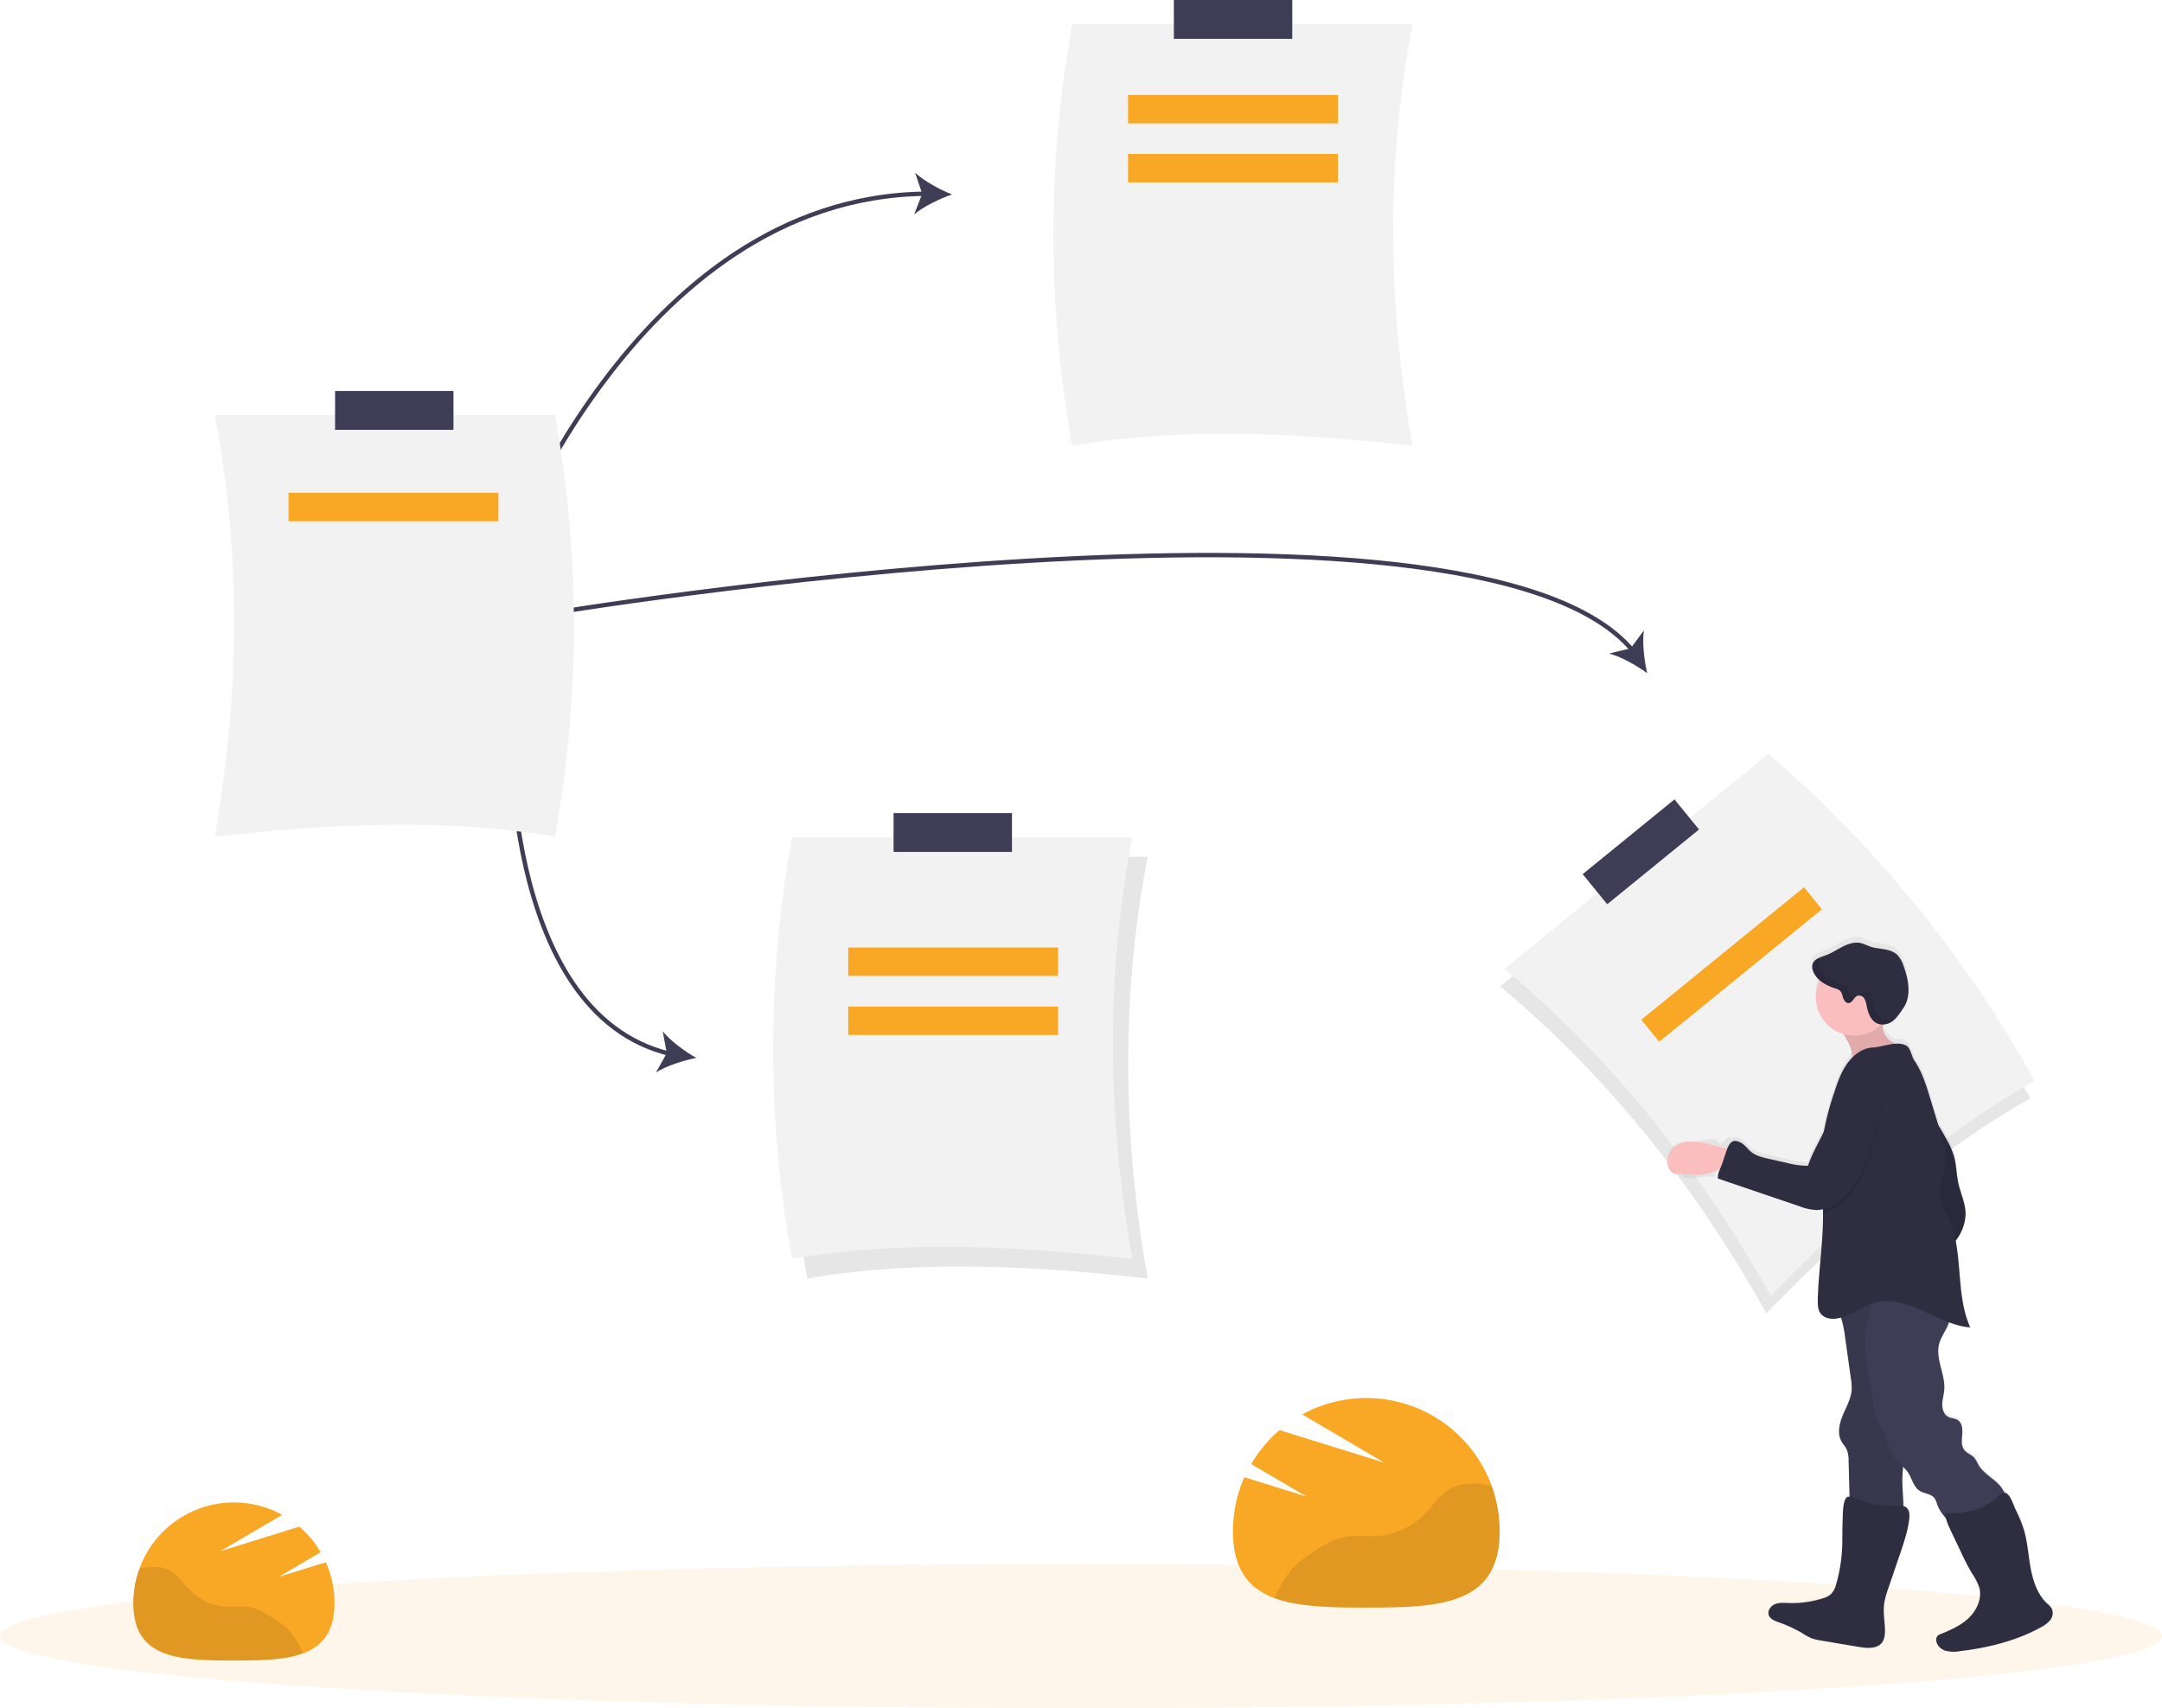 <svg id="ff6c2c6f-bb99-48ca-bf0f-ae1c98c215e0" data-name="Layer 1" xmlns="http://www.w3.org/2000/svg" xmlns:xlink="http://www.w3.org/1999/xlink" width="989" height="781.43" viewBox="0 0 989 781.43"><defs><linearGradient id="a6110406-8b9c-48da-9b9b-78691cfdbd93" x1="949.45" y1="825.55" x2="949.45" y2="497.17" gradientTransform="translate(-20.24 29.65) rotate(-2.31)" gradientUnits="userSpaceOnUse"><stop offset="0" stop-color="gray" stop-opacity="0.25"/><stop offset="0.54" stop-color="gray" stop-opacity="0.12"/><stop offset="1" stop-color="gray" stop-opacity="0.1"/></linearGradient></defs><title>timeline</title><path d="M596,263.22c45.59-8,98.57-6.61,155.7,0-11.59-65.73-12.12-130.11,0-192.93H596A543.76,543.76,0,0,0,596,263.22Z" transform="translate(-105.5 -59.28)" fill="#f2f2f2"/><rect x="642.48" y="59.28" width="54.16" height="17.77" transform="translate(1233.62 77.05) rotate(-180)" fill="#3f3d56"/><path d="M474.8,644.15c45.59-8,98.57-6.61,155.7,0-11.59-65.73-12.12-130.11,0-192.93H474.8A543.76,543.76,0,0,0,474.8,644.15Z" transform="translate(-105.5 -59.28)" opacity="0.1"/><path d="M467.8,635.15c45.59-8,98.57-6.61,155.7,0-11.59-65.73-12.12-130.11,0-192.93H467.8A543.76,543.76,0,0,0,467.8,635.15Z" transform="translate(-105.5 -59.28)" fill="#f2f2f2"/><rect x="514.26" y="431.22" width="54.16" height="17.77" transform="translate(977.18 820.92) rotate(-180)" fill="#3f3d56"/><path d="M334,320.22S394.39,149.41,528.93,147.9" transform="translate(-105.5 -59.28)" fill="none" stroke="#3f3d56" stroke-miterlimit="10" stroke-width="2"/><path d="M541,148.22c-5.73,2-12.85,5.41-17.31,9.12l3.66-9.43-3.22-9.59C528.41,142.23,535.37,146,541,148.22Z" transform="translate(-105.5 -59.28)" fill="#3f3d56"/><path d="M339,385.22s-5.46,137.44,73.06,156.15" transform="translate(-105.5 -59.28)" fill="none" stroke="#3f3d56" stroke-miterlimit="10" stroke-width="2"/><path d="M424,543.22c-5.95,1.16-13.48,3.57-18.41,6.62l4.93-8.83-1.86-9.94C412.36,535.53,418.73,540.22,424,543.22Z" transform="translate(-105.5 -59.28)" fill="#3f3d56"/><path d="M355,340.22S779.62,269.44,852.49,357" transform="translate(-105.5 -59.28)" fill="none" stroke="#3f3d56" stroke-miterlimit="10" stroke-width="2"/><path d="M859,367.22c-4.9-3.57-11.79-7.46-17.37-9l9.82-2.39,6-8.13C856.72,353.46,857.62,361.32,859,367.22Z" transform="translate(-105.5 -59.28)" fill="#3f3d56"/><g opacity="0.1"><ellipse cx="494.5" cy="748.43" rx="494.5" ry="33" fill="#f9a826"/></g><path d="M1034.26,561.74c-40.39,22.6-80.61,57.11-120.74,98.3C881,601.76,840.78,551.5,791.71,510.43l120.74-98.3A543.88,543.88,0,0,1,1034.26,561.74Z" transform="translate(-105.5 -59.28)" opacity="0.1"/><path d="M1036.26,553.74c-40.39,22.6-80.61,57.11-120.74,98.3C883,593.76,842.78,543.5,793.71,502.43l120.74-98.3A543.88,543.88,0,0,1,1036.26,553.74Z" transform="translate(-105.5 -59.28)" fill="#f2f2f2"/><rect x="829.01" y="440.03" width="54.16" height="17.77" transform="translate(-196.72 582.02) rotate(-39.15)" fill="#3f3d56"/><rect x="849.61" y="493.97" width="96" height="13" transform="translate(-219.95 619.81) rotate(-39.15)" fill="#f9a826"/><path d="M1044.15,795a9.78,9.78,0,0,0-2.17-2.42c-4.37-4.12-6.4-10.19-7.48-16.12s-1.39-12-3.12-17.82a59.18,59.18,0,0,0-3.52-8.67c-1-2.13-2.26-6.33-4.09-7.82a2.83,2.83,0,0,0-1.26-.62,14.71,14.71,0,0,0-3.62-4.81c-2.86-2.59-6.35-4.65-8.26-8a18,18,0,0,0-1.93-3.3c-1.29-1.42-3.33-2-4.52-3.5-1.55-1.94-1.2-4.71-1-7.19s0-5.43-2.14-6.72c-1.28-.79-2.93-.72-4.26-1.41-2-1-2.79-3.53-2.75-5.78s.74-4.44.92-6.68c.56-7.16-4.16-14.28-2.34-21.22.69-2.63,2.27-4.92,3.44-7.36a16.1,16.1,0,0,0,1-2.54,35.35,35.35,0,0,0,9.74,2.34c-5.51-12.35-4.11-26.72-6.68-40l.33-.46a20.78,20.78,0,0,0,4.22-11.85c0-5-2.31-9.57-3.35-14.4-.89-4.12-.85-8.41-2-12.46a37.65,37.65,0,0,0-3.16-7.22q-1.87-3.46-3.93-6.82-1.92-6.36-3.85-12.72c-1.8-6-3.65-12-7.15-17.14-1.28-1.89-1.67-5.7-3.64-6.85a8.81,8.81,0,0,0-5.2-.9c-2.78-1.56-5.22-3.81-5.57-6.89a6.65,6.65,0,0,1,.2-2l.34,0c4.4-.41,6.63-4.29,8.92-7.68,3.7-5.51,2.29-12.95,0-19.21a13.08,13.08,0,0,0-3-5.29c-3.21-3-8.29-2.33-12.43-3.78a40.15,40.15,0,0,0-4.11-1.55c-2.75-.65-5.63.25-8.15,1.52s-4.87,2.91-7.51,3.92-5.9,1.79-6.55,4.5a5,5,0,0,0,.22,2.73,10.2,10.2,0,0,0,3.09,4.45,17.82,17.82,0,0,0,10.87,24.83c.76,1.21,1.47,2.45,2.12,3.73,1.16,2.24,2.14,4.88,1.74,7.28a22.35,22.35,0,0,0-2,2.44c-2.87,4-4.5,8.7-6,13.37a141.37,141.37,0,0,0-4.83,18.28c-2.44,5.18-5.42,10.14-7.19,15.59a35.2,35.2,0,0,1-9.38-1.25l-8.44-1.92c-2.94-.66-6-1.39-8.3-3.32-1.22-1-2.17-2.33-3.41-3.33s-3.73-2.15-5.09-1.33a4,4,0,0,0-.69.53c-1.24-2.51-4.28,3.89-5.72,1.52-2.06-3.41-9.29.54-13.19-.1a9.25,9.25,0,0,0-6.79,1.57c-2.28,1.63-3.71,5-2,7.28a12.51,12.51,0,0,0,1.39,1.43,28.59,28.59,0,0,1,3.09,4.28c3.08,4.43,10.17.52,15.55,1.54-.12.34,3.77-8.09,3.65-7.74-.71,2.07-2.22,4.59-1.84,6.75l37.54,12.85a22.86,22.86,0,0,0,7.56,1.66,12.71,12.71,0,0,0,3-.39l0,1.92v.07c.1,13.19-2,26.3-2.39,39.48-.07,2.4,0,5,1.52,6.88,1.7,2.06,4.72,2.46,7.35,2a16.65,16.65,0,0,0,1.86-.41,69.19,69.19,0,0,1,1.92,10.1l2.49,17.76a27.09,27.09,0,0,1,.39,5.54c-.29,4.18-2.5,7.94-4.1,11.81s-2.55,8.49-.45,12.11c.66,1.12,1.57,2.08,2.16,3.24a13.1,13.1,0,0,1,1,5.67q.23,8.1.44,16.18a1.89,1.89,0,0,0-1.26.26c-2.08,1.61-1.85,9.33-2,11.72-.16,4,0,8.08-.22,12.12a72.32,72.32,0,0,1-2.68,16.13,10.29,10.29,0,0,1-2.29,4.61,9.86,9.86,0,0,1-4.07,2.11,46.48,46.48,0,0,1-15.41,2.09c-2.11-.06-4.31-.27-6.27.54s-3.54,3-2.83,5c.61,1.68,2.46,2.48,4.13,3.11a66.29,66.29,0,0,1,11,5,30.8,30.8,0,0,0,4.25,2.42,21.91,21.91,0,0,0,4.38,1.08l17.73,3c3.63.63,8,1,10.31-2,1.25-1.62,1.43-3.82,1.37-5.87-.1-4-.9-8.08-.38-12.07a37.24,37.24,0,0,1,1.86-6.94L974.58,770c1.78-5.27,3.58-10.58,4.27-16.1.25-2,.23-4.27-1.3-5.53a3.69,3.69,0,0,0-1.32-.68c-.06-4.82-.69-9.64-.42-14.46.07-1.21.19-2.41.29-3.61a17.21,17.21,0,0,1,2.47,2.92c1.71,2.67,2.34,6.21,4.95,8,2.22,1.51,5.51,1.44,7.07,3.64a10.34,10.34,0,0,1,1.12,2.7,19.37,19.37,0,0,0,4,6.36,32.28,32.28,0,0,0,2.47,6.34l4.4,9.3a106,106,0,0,0,5,9.77,27.75,27.75,0,0,1,3.35,6.46c1.41,4.95-.89,10.37-4.53,14s-8.44,5.73-13.17,7.68a3.58,3.58,0,0,0-1.34.8,2.59,2.59,0,0,0-.61,1.74c0,2.31,1.9,4.28,4.08,5a15.55,15.55,0,0,0,6.83.25c12.78-1.55,25.52-4.68,36.82-10.88a13.21,13.21,0,0,0,4.39-3.39A5.13,5.13,0,0,0,1044.15,795Z" transform="translate(-105.5 -59.28)" fill="url(#a6110406-8b9c-48da-9b9b-78691cfdbd93)"/><path d="M990.14,570.78q3.2,4.9,6,10.06A37.17,37.17,0,0,1,999.3,588c1.16,4,1.13,8.27,2,12.36,1,4.8,3.34,9.38,3.34,14.29a20.56,20.56,0,0,1-4.22,11.76,56.28,56.28,0,0,1-8.82,9.11,187.68,187.68,0,0,1-12.48-61.21c-.1-2.91-.12-5.9.94-8.61.65-1.69,3.77-6.35,5.78-4.52.73.67.92,3.68,1.37,4.69A36.86,36.86,0,0,0,990.14,570.78Z" transform="translate(-105.5 -59.28)" fill="#2f2e41"/><path d="M990.14,570.78q3.2,4.9,6,10.06A37.17,37.17,0,0,1,999.3,588c1.16,4,1.13,8.27,2,12.36,1,4.8,3.34,9.38,3.34,14.29a20.56,20.56,0,0,1-4.22,11.76,56.28,56.28,0,0,1-8.82,9.11,187.68,187.68,0,0,1-12.48-61.21c-.1-2.91-.12-5.9.94-8.61.65-1.69,3.77-6.35,5.78-4.52.73.67.92,3.68,1.37,4.69A36.86,36.86,0,0,0,990.14,570.78Z" transform="translate(-105.5 -59.28)" opacity="0.1"/><path d="M882.79,581.7c-3.91-.64-8.25-.33-11.29,2.21a9.32,9.32,0,0,0-3.24,6.16c-.26,2.78,1.35,6.06,4.13,6.28a13.17,13.17,0,0,0,2-.13,29.88,29.88,0,0,1,5.24.43,21.39,21.39,0,0,0,18.23-7.36c2.39-2.95-.76-4.29-3.58-4.89C890.42,583.58,886.65,582.34,882.79,581.7Z" transform="translate(-105.5 -59.28)" fill="#fbbebe"/><path d="M949.67,672l2.48,17.62a26.7,26.7,0,0,1,.38,5.5c-.29,4.15-2.5,7.88-4.09,11.72s-2.56,8.43-.45,12c.65,1.11,1.56,2.06,2.15,3.21a13,13,0,0,1,1,5.64l.68,25a157.33,157.33,0,0,0,23.18-.12,1.3,1.3,0,0,0,.84-.27,1.34,1.34,0,0,0,.29-.9c.34-5.85-.68-11.71-.35-17.56.12-2.14.42-4.28.46-6.42.12-8.71-4.18-17.24-2.88-25.86a57.51,57.51,0,0,1,1.6-6.43c4.11-14.95,3.24-30.76,2.33-46.24a1.1,1.1,0,0,0-.2-.71,1.13,1.13,0,0,0-.54-.29,28.48,28.48,0,0,0-25.78,4.91c-1.09.88-3.84,1.72-4.56,2.77-1,1.47.31,2.92.89,4.48A56.76,56.76,0,0,1,949.67,672Z" transform="translate(-105.5 -59.28)" fill="#3f3d56"/><path d="M949.67,672l2.48,17.62a26.7,26.7,0,0,1,.38,5.5c-.29,4.15-2.5,7.88-4.09,11.72s-2.56,8.43-.45,12c.65,1.11,1.56,2.06,2.15,3.21a13,13,0,0,1,1,5.64l.68,25a157.33,157.33,0,0,0,23.18-.12,1.3,1.3,0,0,0,.84-.27,1.34,1.34,0,0,0,.29-.9c.34-5.85-.68-11.71-.35-17.56.12-2.14.42-4.28.46-6.42.12-8.71-4.18-17.24-2.88-25.86a57.51,57.51,0,0,1,1.6-6.43c4.11-14.95,3.24-30.76,2.33-46.24a1.1,1.1,0,0,0-.2-.71,1.13,1.13,0,0,0-.54-.29,28.48,28.48,0,0,0-25.78,4.91c-1.09.88-3.84,1.72-4.56,2.77-1,1.47.31,2.92.89,4.48A56.76,56.76,0,0,1,949.67,672Z" transform="translate(-105.5 -59.28)" opacity="0.1"/><path d="M996,666.71c-1.17,2.43-2.74,4.7-3.44,7.31-1.82,6.89,2.89,14,2.33,21.06-.18,2.22-.87,4.4-.92,6.63s.77,4.7,2.75,5.73c1.33.69,3,.62,4.25,1.4,2.11,1.28,2.35,4.22,2.14,6.67s-.56,5.21,1,7.14c1.19,1.49,3.23,2.06,4.51,3.47a17.25,17.25,0,0,1,1.93,3.27c1.91,3.33,5.4,5.38,8.26,7.94s5.28,6.47,4,10.09c-.94,2.67-3.58,4.3-6.12,5.56a64.9,64.9,0,0,1-14.57,5.14,3.39,3.39,0,0,1-1.67.09,3.57,3.57,0,0,1-1.46-1c-2.95-2.88-6-5.91-7.36-9.81a10.21,10.21,0,0,0-1.12-2.68c-1.56-2.18-4.85-2.11-7.07-3.61-2.6-1.77-3.23-5.29-4.93-7.94s-4.19-4.22-6-6.56c-3.06-3.88-3.81-9.06-6-13.49a62.76,62.76,0,0,1-2.86-5.6,30.39,30.39,0,0,1-1.37-7.24c-1.41-11.67-5-23.44-2.74-35,.5-2.55,1.27-5,1.59-7.62.55-4.54-.32-9.17.35-13.7a3.73,3.73,0,0,1,1.51-2.9,4,4,0,0,1,1.72-.36,118.6,118.6,0,0,1,17.78.4c3,.3,6.36.91,8.16,3.35,1.53,2.1,1.45,4.92,1.94,7.47.61,3.13,2.2,4.85,3.87,7.31S997.27,664.17,996,666.71Z" transform="translate(-105.5 -59.28)" fill="#3f3d56"/><path d="M973,748c1.58,0,3.33-.1,4.55.91,1.52,1.24,1.54,3.53,1.3,5.48-.7,5.48-2.49,10.75-4.28,16l-5.32,15.6a37,37,0,0,0-1.86,6.89c-.52,4,.28,8,.38,12,0,2-.13,4.22-1.38,5.82-2.26,2.91-6.67,2.57-10.3,2l-17.71-3a21.09,21.09,0,0,1-4.38-1.08,28.69,28.69,0,0,1-4.25-2.39,65.38,65.38,0,0,0-11-5c-1.66-.63-3.52-1.42-4.12-3.09-.71-2,.87-4.19,2.83-5s4.15-.6,6.27-.53a46.72,46.72,0,0,0,15.4-2.09,9.84,9.84,0,0,0,4.06-2.09,10.1,10.1,0,0,0,2.29-4.57,70.25,70.25,0,0,0,2.68-16c.21-4,.07-8,.23-12,.1-2.38-.13-10,1.95-11.63,1.59-1.22,8.13,2.14,10.28,2.64A50,50,0,0,0,973,748Z" transform="translate(-105.5 -59.28)" fill="#2f2e41"/><path d="M1031.31,759.09c1.73,5.74,2,11.79,3.12,17.68s3.1,11.91,7.47,16a9.69,9.69,0,0,1,2.17,2.4,5.06,5.06,0,0,1-.75,5.23,13.23,13.23,0,0,1-4.39,3.36c-11.29,6.17-24,9.27-36.81,10.81a15.36,15.36,0,0,1-6.82-.24c-2.18-.74-4.11-2.7-4.07-5a2.53,2.53,0,0,1,.6-1.72,3.62,3.62,0,0,1,1.35-.8c4.72-1.93,9.51-4,13.16-7.62s5.94-9,4.53-13.86a27,27,0,0,0-3.35-6.41,108.53,108.53,0,0,1-5-9.7l-4.4-9.23c-1.29-2.7-2.59-5.48-2.81-8.46a40.42,40.42,0,0,0,16.22-2.6,25.24,25.24,0,0,0,6.67-4c1.7-1.42,3.25-4.07,5.54-2.21,1.84,1.48,3,5.64,4.08,7.76A57.3,57.3,0,0,1,1031.31,759.09Z" transform="translate(-105.5 -59.28)" fill="#2f2e41"/><path d="M966.83,529.91c.44,3.83,4.16,6.37,7.71,7.88L952.07,545c1.45-2.78.28-6.17-1.16-9a50.1,50.1,0,0,0-4-6.4c-.22-.32-.47-.71-.31-1.06a1.12,1.12,0,0,1,.63-.49c4.62-2.06,9.38-4.19,14.43-4.94,1.46-.22,4.22-.8,5.31.68S966.62,528.14,966.83,529.91Z" transform="translate(-105.5 -59.28)" fill="#fbbebe"/><path d="M966.83,529.91c.44,3.83,4.16,6.37,7.71,7.88L952.07,545c1.45-2.78.28-6.17-1.16-9a50.1,50.1,0,0,0-4-6.4c-.22-.32-.47-.71-.31-1.06a1.12,1.12,0,0,1,.63-.49c4.62-2.06,9.38-4.19,14.43-4.94,1.46-.22,4.22-.8,5.31.68S966.62,528.14,966.83,529.91Z" transform="translate(-105.5 -59.28)" opacity="0.1"/><circle cx="848.27" cy="456.12" r="17.62" fill="#fbbebe"/><path d="M938.54,660.4c1.71,2,4.72,2.44,7.35,2,6.15-1,11.18-5.53,17.2-7.17,7.38-2,15.19.58,22.16,3.72s13.9,6.95,21.52,7.55c-6.89-15.36-2.95-33.85-9.54-49.34-1.61-3.79-3.86-7.44-4.22-11.54-.45-5.09,2.09-10,2.48-15.06.36-4.51-1-9-2.3-13.29q-2.41-7.92-4.82-15.85c-1.8-5.91-3.65-11.91-7.14-17-1.29-1.87-1.68-5.65-3.64-6.79-4.28-2.47-10.77.65-15.41.82s-8.87,3.47-11.58,7.19c-2.87,4-4.5,8.64-6,13.28a125.91,125.91,0,0,0-5.33,21.23c-.15,1.08-.28,2.16-.38,3.25-1,10.27.46,20.6.54,30.91v.07c.1,13.09-2,26.1-2.39,39.18C937,656,937,658.57,938.54,660.4Z" transform="translate(-105.5 -59.28)" fill="#2f2e41"/><path d="M939.42,614.32c3.45-.87,6.57-3.1,9.25-5.53a39,39,0,0,0,6.14-6.95,50.14,50.14,0,0,0,5.29-11.17,129.16,129.16,0,0,0,7-32.27c.26-3,.34-6.21-1.45-8.59a7.24,7.24,0,0,0-8.75-2.13c-2.36,1.16-3.89,3.49-5.31,5.71-2.81,4.43-5.64,8.9-7.45,13.82-.8,2.18-1.39,4.43-2.17,6.62a62,62,0,0,1-2.74,6.33c-.15,1.08-.28,2.16-.38,3.25C937.92,593.68,939.34,604,939.42,614.32Z" transform="translate(-105.5 -59.28)" opacity="0.1"/><path d="M965.6,547.91c1.79,2.38,1.71,5.63,1.46,8.59a129.35,129.35,0,0,1-7,32.28,49.43,49.43,0,0,1-5.29,11.16,38.67,38.67,0,0,1-6.14,6.95c-3.4,3.11-7.54,5.87-12.15,5.92a23.42,23.42,0,0,1-7.56-1.65l-37.51-12.75c-.38-2.14,1.13-4.63,1.84-6.69l2-5.94c.57-1.64,1.23-3.4,2.72-4.29s3.85.33,5.09,1.31,2.18,2.3,3.4,3.31c2.31,1.92,5.36,2.63,8.3,3.29l8.43,1.9a35.6,35.6,0,0,0,9.38,1.24c2.35-7.17,6.82-13.5,9.35-20.61.78-2.19,1.37-4.44,2.18-6.61,1.8-4.93,4.64-9.4,7.45-13.82,1.41-2.23,2.94-4.56,5.31-5.71A7.21,7.21,0,0,1,965.6,547.91Z" transform="translate(-105.5 -59.28)" fill="#2f2e41"/><path d="M959.39,519.37a9,9,0,0,0-1.06-3.3,2.79,2.79,0,0,0-3-1.32c-1.76.55-2.35,3.28-4.19,3.37-1.24.06-2.13-1.2-2.52-2.39s-.6-2.52-1.53-3.36a5.68,5.68,0,0,0-2.18-1c-4.27-1.35-8.68-3.85-10.1-8.1a4.83,4.83,0,0,1-.23-2.71c.65-2.69,4-3.49,6.55-4.47s5-2.63,7.5-3.88,5.4-2.16,8.15-1.52a42.56,42.56,0,0,1,4.11,1.54c4.14,1.43,9.21.76,12.42,3.75a12.93,12.93,0,0,1,3,5.25c2.24,6.21,3.66,13.59-.05,19.06-2.29,3.37-4.51,7.22-8.91,7.62C962.23,528.36,960.2,523.69,959.39,519.37Z" transform="translate(-105.5 -59.28)" fill="#2f2e41"/><g opacity="0.1"><path d="M951.57,513.61c-.39-1.18-.6-2.52-1.52-3.36a5.68,5.68,0,0,0-2.18-1c-4.28-1.35-8.68-3.85-10.11-8.1a4.92,4.92,0,0,1-.22-2.71,3.56,3.56,0,0,1,.53-1.19c-1.63.71-3.05,1.65-3.45,3.31a4.83,4.83,0,0,0,.23,2.71c1.42,4.25,5.83,6.75,10.1,8.1a5.68,5.68,0,0,1,2.18,1c.93.84,1.13,2.18,1.53,3.36s1.28,2.45,2.52,2.39,1.84-1.19,2.63-2.15C952.72,515.84,951.93,514.7,951.57,513.61Z" transform="translate(-105.5 -59.28)"/><path d="M970.29,525.77c-5.14.47-7.17-4.2-8-8.52a8.65,8.65,0,0,0-1-3.29,2.8,2.8,0,0,0-3-1.33c-.95.3-1.56,1.24-2.21,2a3,3,0,0,1,2.26,1.39,9,9,0,0,1,1.06,3.3c.81,4.32,2.84,9,8,8.52a8.2,8.2,0,0,0,5.28-2.73A7.45,7.45,0,0,1,970.29,525.77Z" transform="translate(-105.5 -59.28)"/></g><path d="M359.39,442.06c-45.58-8-98.57-6.6-155.7,0,11.59-65.72,12.13-130.1,0-192.93h155.7A543.76,543.76,0,0,1,359.39,442.06Z" transform="translate(-105.5 -59.28)" fill="#f2f2f2"/><rect x="153.28" y="178.85" width="54.16" height="17.77" fill="#3f3d56"/><rect x="388" y="433.43" width="96" height="13" fill="#f9a826"/><rect x="388" y="460.43" width="96" height="13" fill="#f9a826"/><rect x="516" y="43.43" width="96" height="13" fill="#f9a826"/><rect x="516" y="70.43" width="96" height="13" fill="#f9a826"/><rect x="132" y="225.43" width="96" height="13" fill="#f9a826"/><path d="M233.06,780.59l19.14-11.25a46,46,0,0,0-9.79-11.71L206.3,768.86l28.3-16.64a46,46,0,0,0-68.1,40.35c0,25.41,20.59,26.29,46,26.29s46-.88,46-26.29a45.75,45.75,0,0,0-3.95-18.66Z" transform="translate(-105.5 -59.28)" fill="#f9a826"/><path d="M237.93,805.29a35.81,35.81,0,0,0-6.78-5.33c-3.48-2.31-7.07-4.66-11.17-5.45-3.6-.68-7.31-.1-11-.31a25.71,25.71,0,0,1-16.81-7.7c-2.61-2.71-4.67-6-7.81-8.09-3.39-2.23-7.69-2.71-11.71-2.15a29.07,29.07,0,0,0-3.46.71,45.8,45.8,0,0,0-2.72,15.6c0,25.41,20.59,26.29,46,26.29,12.33,0,23.52-.21,31.78-3.33L242.9,813A35.89,35.89,0,0,0,237.93,805.29Z" transform="translate(-105.5 -59.28)" opacity="0.1"/><path d="M703.24,743.9,677.85,729a61.22,61.22,0,0,1,13-15.53l47.89,14.89-37.53-22.06a61,61,0,0,1,90.31,53.51c0,33.69-27.31,34.85-61,34.85s-61-1.16-61-34.85A60.77,60.77,0,0,1,674.73,735Z" transform="translate(-105.5 -59.28)" fill="#f9a826"/><path d="M696.77,776.65a48.63,48.63,0,0,1,9-7.07c4.61-3.05,9.38-6.18,14.81-7.22,4.77-.91,9.69-.14,14.54-.42a34,34,0,0,0,22.3-10.21c3.46-3.59,6.19-8,10.36-10.73,4.49-3,10.19-3.58,15.52-2.85a42.61,42.61,0,0,1,4.6.94,60.89,60.89,0,0,1,3.6,20.7c0,33.69-27.31,34.85-61,34.85-16.35,0-31.19-.27-42.15-4.4l1.83-3.42A48.05,48.05,0,0,1,696.77,776.65Z" transform="translate(-105.5 -59.28)" opacity="0.1"/></svg>